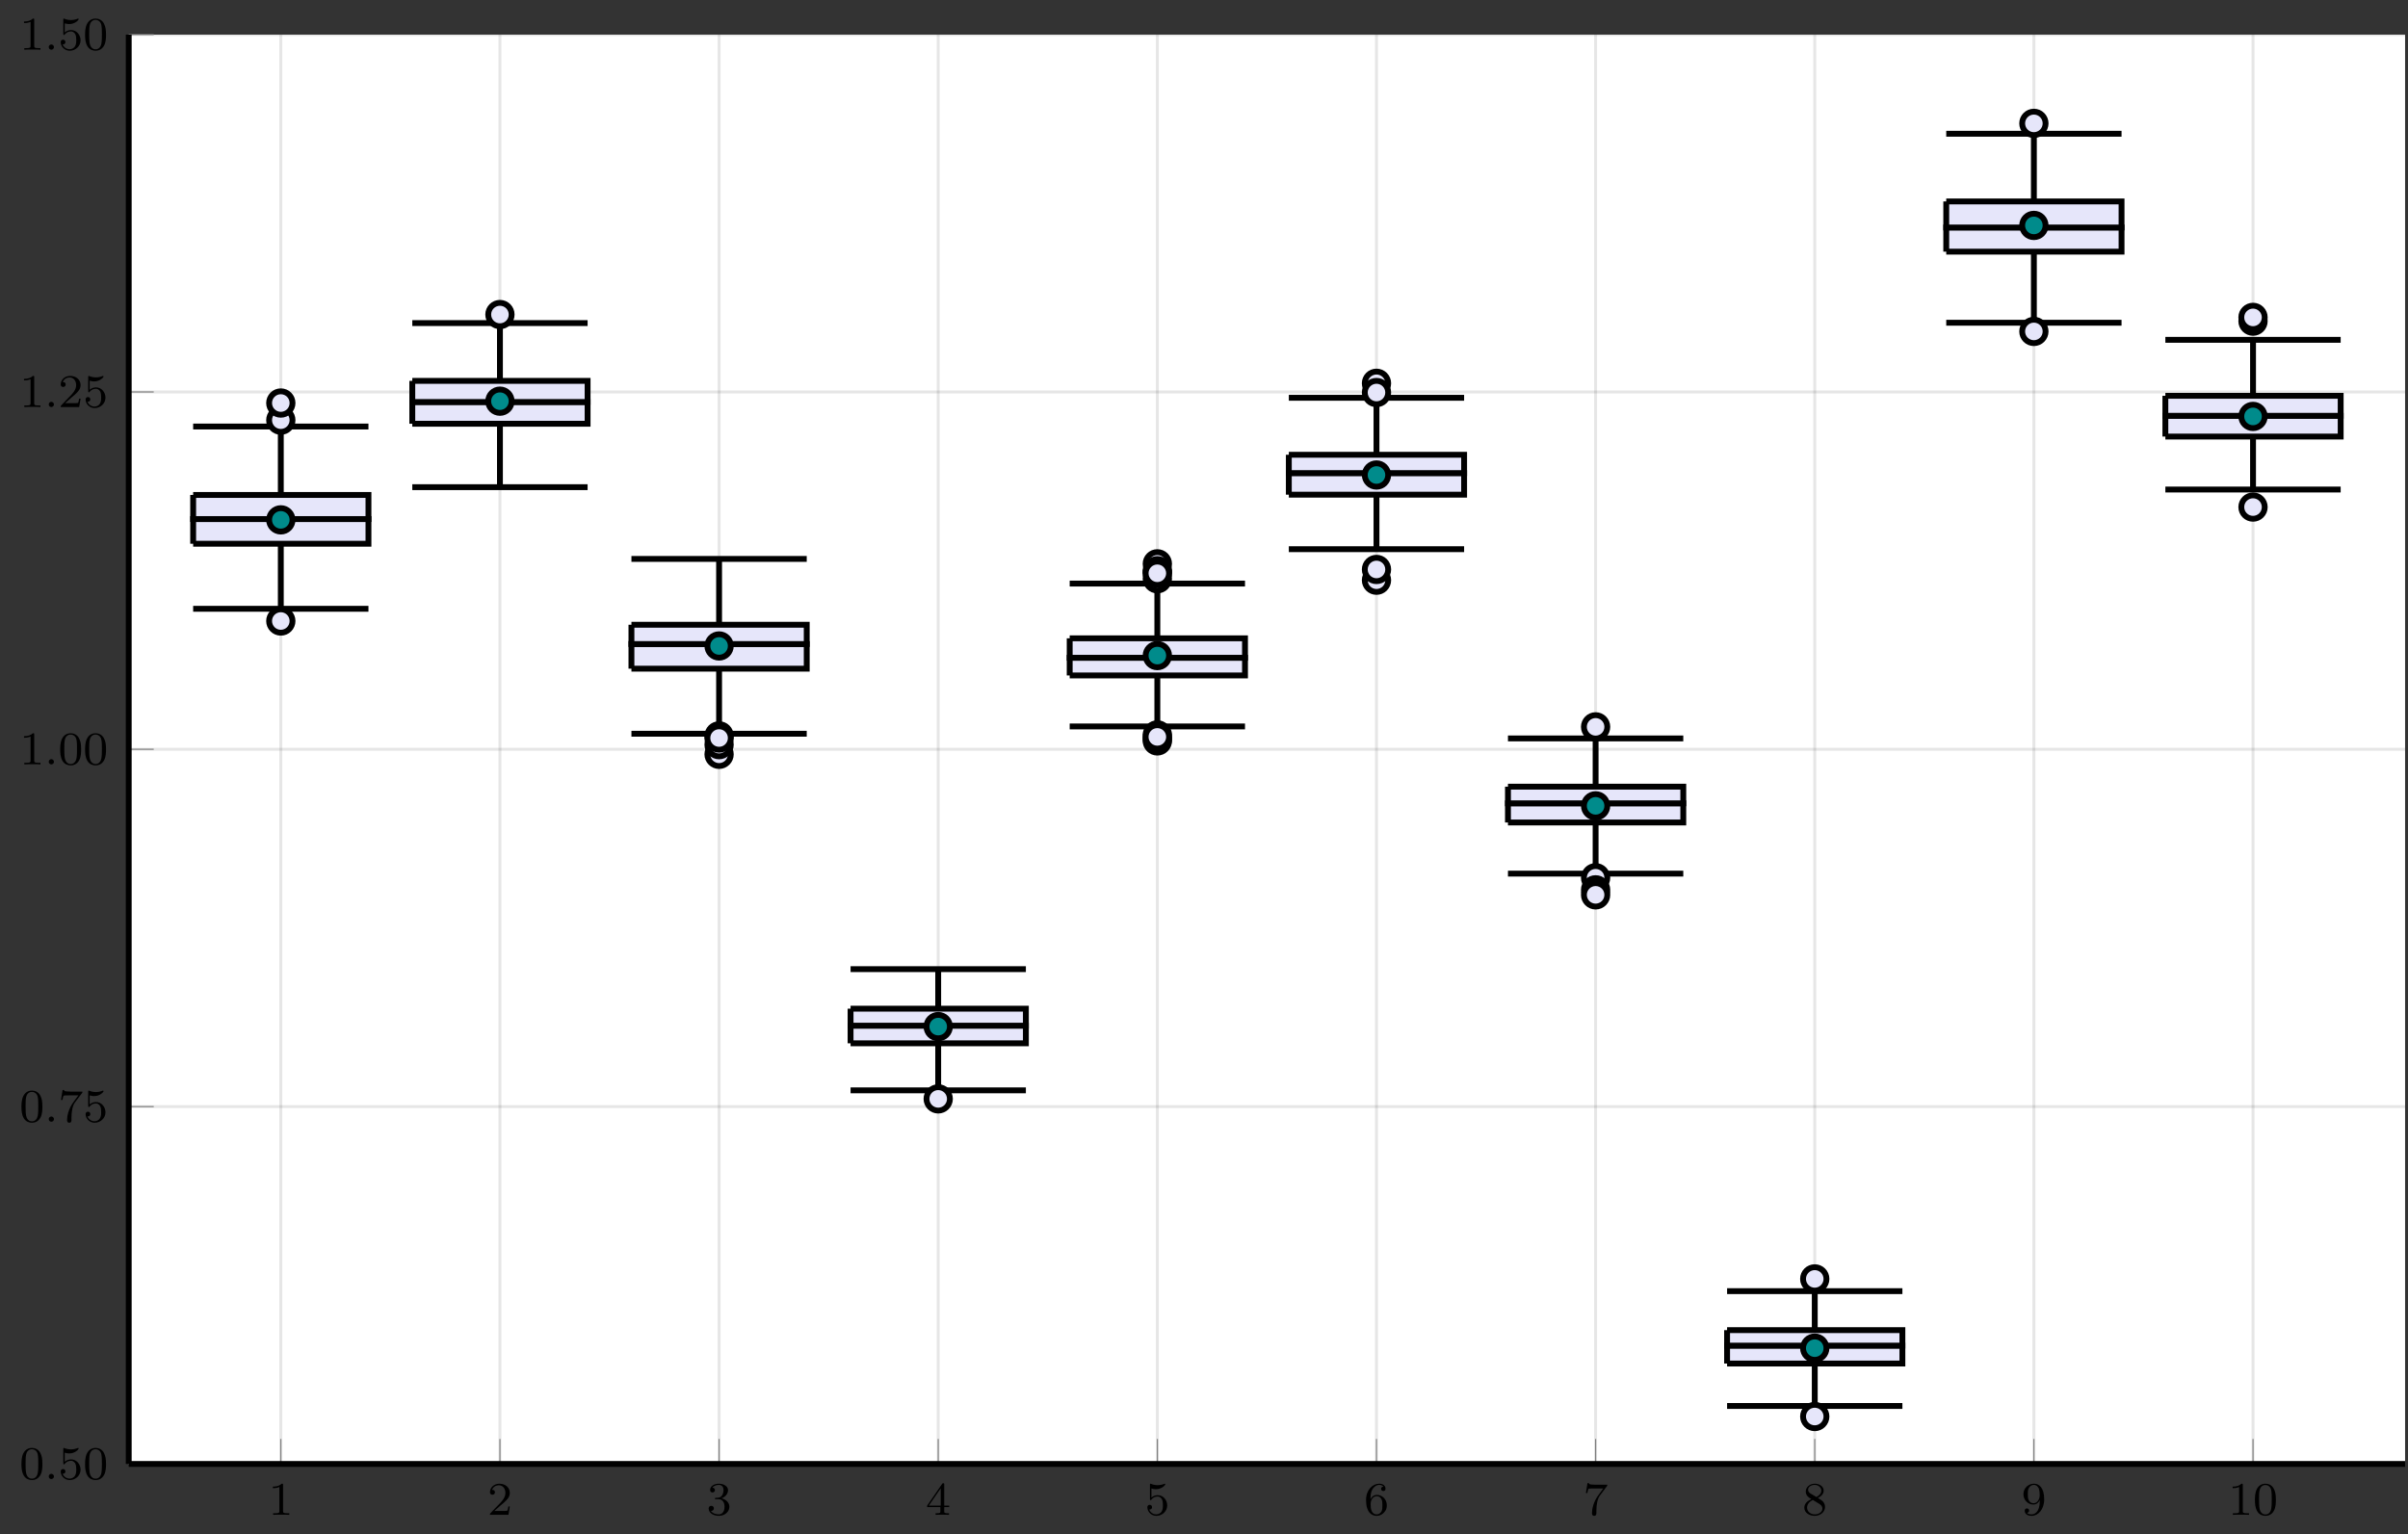 <?xml version="1.0" encoding="UTF-8"?>
<svg xmlns="http://www.w3.org/2000/svg" xmlns:xlink="http://www.w3.org/1999/xlink" width="409.561pt" height="261.033pt" viewBox="0 0 409.561 261.033" version="1.1">
<rect x="0" y="0" width="409.561" height="261.033" fill="#333333" stroke="none"/>
<defs>
<g>
<symbol overflow="visible" id="glyph0-0">
<path style="stroke:none;" d=""/>
</symbol>
<symbol overflow="visible" id="glyph0-1">
<path style="stroke:none;" d="M 2.5 -5.078 C 2.5 -5.297 2.484 -5.297 2.266 -5.297 C 1.938 -4.984 1.516 -4.797 0.766 -4.797 L 0.766 -4.531 C 0.984 -4.531 1.406 -4.531 1.875 -4.734 L 1.875 -0.656 C 1.875 -0.359 1.844 -0.266 1.094 -0.266 L 0.812 -0.266 L 0.812 0 C 1.141 -0.031 1.828 -0.031 2.188 -0.031 C 2.547 -0.031 3.234 -0.031 3.562 0 L 3.562 -0.266 L 3.281 -0.266 C 2.531 -0.266 2.5 -0.359 2.5 -0.656 Z M 2.5 -5.078 "/>
</symbol>
<symbol overflow="visible" id="glyph0-2">
<path style="stroke:none;" d="M 2.25 -1.625 C 2.375 -1.75 2.703 -2.016 2.844 -2.125 C 3.328 -2.578 3.797 -3.016 3.797 -3.734 C 3.797 -4.688 3 -5.297 2.016 -5.297 C 1.047 -5.297 0.422 -4.578 0.422 -3.859 C 0.422 -3.469 0.734 -3.422 0.844 -3.422 C 1.016 -3.422 1.266 -3.531 1.266 -3.844 C 1.266 -4.25 0.859 -4.25 0.766 -4.25 C 1 -4.844 1.531 -5.031 1.922 -5.031 C 2.656 -5.031 3.047 -4.406 3.047 -3.734 C 3.047 -2.906 2.469 -2.297 1.516 -1.344 L 0.516 -0.297 C 0.422 -0.219 0.422 -0.203 0.422 0 L 3.562 0 L 3.797 -1.422 L 3.547 -1.422 C 3.531 -1.266 3.469 -0.875 3.375 -0.719 C 3.328 -0.656 2.719 -0.656 2.594 -0.656 L 1.172 -0.656 Z M 2.25 -1.625 "/>
</symbol>
<symbol overflow="visible" id="glyph0-3">
<path style="stroke:none;" d="M 2.016 -2.656 C 2.641 -2.656 3.047 -2.203 3.047 -1.359 C 3.047 -0.359 2.484 -0.078 2.062 -0.078 C 1.625 -0.078 1.016 -0.234 0.734 -0.656 C 1.031 -0.656 1.234 -0.844 1.234 -1.094 C 1.234 -1.359 1.047 -1.531 0.781 -1.531 C 0.578 -1.531 0.344 -1.406 0.344 -1.078 C 0.344 -0.328 1.156 0.172 2.078 0.172 C 3.125 0.172 3.875 -0.562 3.875 -1.359 C 3.875 -2.031 3.344 -2.625 2.531 -2.812 C 3.156 -3.031 3.641 -3.562 3.641 -4.203 C 3.641 -4.844 2.922 -5.297 2.094 -5.297 C 1.234 -5.297 0.594 -4.844 0.594 -4.234 C 0.594 -3.938 0.781 -3.812 1 -3.812 C 1.25 -3.812 1.406 -3.984 1.406 -4.219 C 1.406 -4.516 1.141 -4.625 0.969 -4.625 C 1.312 -5.062 1.922 -5.094 2.062 -5.094 C 2.266 -5.094 2.875 -5.031 2.875 -4.203 C 2.875 -3.656 2.641 -3.312 2.531 -3.188 C 2.297 -2.938 2.109 -2.922 1.625 -2.891 C 1.469 -2.891 1.406 -2.875 1.406 -2.766 C 1.406 -2.656 1.484 -2.656 1.625 -2.656 Z M 2.016 -2.656 "/>
</symbol>
<symbol overflow="visible" id="glyph0-4">
<path style="stroke:none;" d="M 3.141 -5.156 C 3.141 -5.312 3.141 -5.375 2.969 -5.375 C 2.875 -5.375 2.859 -5.375 2.781 -5.266 L 0.234 -1.562 L 0.234 -1.312 L 2.484 -1.312 L 2.484 -0.641 C 2.484 -0.344 2.469 -0.266 1.844 -0.266 L 1.672 -0.266 L 1.672 0 C 2.344 -0.031 2.359 -0.031 2.812 -0.031 C 3.266 -0.031 3.281 -0.031 3.953 0 L 3.953 -0.266 L 3.781 -0.266 C 3.156 -0.266 3.141 -0.344 3.141 -0.641 L 3.141 -1.312 L 3.984 -1.312 L 3.984 -1.562 L 3.141 -1.562 Z M 2.547 -4.516 L 2.547 -1.562 L 0.516 -1.562 Z M 2.547 -4.516 "/>
</symbol>
<symbol overflow="visible" id="glyph0-5">
<path style="stroke:none;" d="M 1.109 -4.484 C 1.219 -4.453 1.531 -4.359 1.875 -4.359 C 2.875 -4.359 3.469 -5.062 3.469 -5.188 C 3.469 -5.281 3.422 -5.297 3.375 -5.297 C 3.359 -5.297 3.344 -5.297 3.281 -5.266 C 2.969 -5.141 2.594 -5.047 2.172 -5.047 C 1.703 -5.047 1.312 -5.156 1.062 -5.266 C 0.984 -5.297 0.969 -5.297 0.953 -5.297 C 0.859 -5.297 0.859 -5.219 0.859 -5.062 L 0.859 -2.734 C 0.859 -2.594 0.859 -2.5 0.984 -2.5 C 1.047 -2.5 1.062 -2.531 1.109 -2.594 C 1.203 -2.703 1.5 -3.109 2.188 -3.109 C 2.625 -3.109 2.844 -2.75 2.922 -2.594 C 3.047 -2.312 3.062 -1.938 3.062 -1.641 C 3.062 -1.344 3.062 -0.906 2.844 -0.562 C 2.688 -0.312 2.359 -0.078 1.938 -0.078 C 1.422 -0.078 0.922 -0.391 0.734 -0.922 C 0.75 -0.906 0.812 -0.906 0.812 -0.906 C 1.031 -0.906 1.219 -1.047 1.219 -1.297 C 1.219 -1.594 0.984 -1.703 0.828 -1.703 C 0.672 -1.703 0.422 -1.625 0.422 -1.281 C 0.422 -0.562 1.047 0.172 1.953 0.172 C 2.953 0.172 3.797 -0.609 3.797 -1.594 C 3.797 -2.516 3.125 -3.344 2.188 -3.344 C 1.797 -3.344 1.422 -3.219 1.109 -2.938 Z M 1.109 -4.484 "/>
</symbol>
<symbol overflow="visible" id="glyph0-6">
<path style="stroke:none;" d="M 1.094 -2.641 C 1.094 -3.297 1.156 -3.875 1.438 -4.359 C 1.688 -4.766 2.094 -5.094 2.594 -5.094 C 2.75 -5.094 3.109 -5.062 3.297 -4.797 C 2.938 -4.766 2.906 -4.5 2.906 -4.422 C 2.906 -4.172 3.094 -4.047 3.281 -4.047 C 3.422 -4.047 3.656 -4.125 3.656 -4.438 C 3.656 -4.906 3.297 -5.297 2.578 -5.297 C 1.469 -5.297 0.344 -4.25 0.344 -2.531 C 0.344 -0.359 1.359 0.172 2.125 0.172 C 2.516 0.172 2.922 0.062 3.281 -0.281 C 3.609 -0.594 3.875 -0.922 3.875 -1.625 C 3.875 -2.656 3.078 -3.391 2.203 -3.391 C 1.625 -3.391 1.281 -3.031 1.094 -2.641 Z M 2.125 -0.078 C 1.703 -0.078 1.438 -0.359 1.328 -0.594 C 1.141 -0.953 1.125 -1.484 1.125 -1.797 C 1.125 -2.578 1.547 -3.172 2.172 -3.172 C 2.562 -3.172 2.812 -2.969 2.953 -2.688 C 3.125 -2.391 3.125 -2.031 3.125 -1.625 C 3.125 -1.219 3.125 -0.875 2.969 -0.578 C 2.75 -0.219 2.484 -0.078 2.125 -0.078 Z M 2.125 -0.078 "/>
</symbol>
<symbol overflow="visible" id="glyph0-7">
<path style="stroke:none;" d="M 4.031 -4.859 C 4.109 -4.938 4.109 -4.953 4.109 -5.125 L 2.078 -5.125 C 1.875 -5.125 1.641 -5.141 1.438 -5.156 C 1.016 -5.188 1.016 -5.266 0.984 -5.391 L 0.734 -5.391 L 0.469 -3.703 L 0.719 -3.703 C 0.734 -3.828 0.828 -4.375 0.938 -4.438 C 1.016 -4.484 1.625 -4.484 1.734 -4.484 L 3.422 -4.484 L 2.609 -3.375 C 1.703 -2.172 1.5 -0.906 1.5 -0.281 C 1.5 -0.203 1.5 0.172 1.875 0.172 C 2.25 0.172 2.25 -0.188 2.25 -0.281 L 2.25 -0.672 C 2.25 -1.812 2.453 -2.75 2.844 -3.281 Z M 4.031 -4.859 "/>
</symbol>
<symbol overflow="visible" id="glyph0-8">
<path style="stroke:none;" d="M 2.641 -2.875 C 3.094 -3.094 3.641 -3.484 3.641 -4.109 C 3.641 -4.875 2.859 -5.297 2.125 -5.297 C 1.281 -5.297 0.594 -4.719 0.594 -3.969 C 0.594 -3.672 0.688 -3.406 0.891 -3.172 C 1.031 -3 1.062 -2.984 1.547 -2.672 C 0.562 -2.234 0.344 -1.656 0.344 -1.219 C 0.344 -0.328 1.234 0.172 2.109 0.172 C 3.078 0.172 3.875 -0.5 3.875 -1.344 C 3.875 -1.844 3.609 -2.172 3.469 -2.312 C 3.344 -2.438 3.328 -2.453 2.641 -2.875 Z M 1.406 -3.625 C 1.172 -3.766 0.984 -4 0.984 -4.266 C 0.984 -4.766 1.531 -5.094 2.109 -5.094 C 2.719 -5.094 3.234 -4.672 3.234 -4.109 C 3.234 -3.656 2.875 -3.266 2.406 -3.031 Z M 1.797 -2.531 C 1.828 -2.516 2.734 -1.953 2.875 -1.875 C 3 -1.797 3.422 -1.547 3.422 -1.062 C 3.422 -0.453 2.766 -0.078 2.125 -0.078 C 1.406 -0.078 0.812 -0.562 0.812 -1.219 C 0.812 -1.812 1.25 -2.281 1.797 -2.531 Z M 1.797 -2.531 "/>
</symbol>
<symbol overflow="visible" id="glyph0-9">
<path style="stroke:none;" d="M 3.125 -2.344 C 3.125 -0.406 2.203 -0.078 1.734 -0.078 C 1.562 -0.078 1.156 -0.094 0.938 -0.344 C 1.297 -0.375 1.312 -0.641 1.312 -0.719 C 1.312 -0.953 1.125 -1.094 0.938 -1.094 C 0.797 -1.094 0.562 -1 0.562 -0.703 C 0.562 -0.156 1.016 0.172 1.75 0.172 C 2.844 0.172 3.875 -0.922 3.875 -2.625 C 3.875 -4.688 2.953 -5.297 2.141 -5.297 C 1.188 -5.297 0.344 -4.562 0.344 -3.516 C 0.344 -2.5 1.125 -1.75 2.031 -1.75 C 2.594 -1.75 2.938 -2.109 3.125 -2.516 Z M 2.062 -1.969 C 1.688 -1.969 1.453 -2.141 1.281 -2.438 C 1.094 -2.719 1.094 -3.109 1.094 -3.516 C 1.094 -3.984 1.094 -4.312 1.312 -4.641 C 1.516 -4.938 1.766 -5.094 2.141 -5.094 C 2.672 -5.094 2.906 -4.562 2.938 -4.531 C 3.094 -4.141 3.109 -3.516 3.109 -3.359 C 3.109 -2.719 2.766 -1.969 2.062 -1.969 Z M 2.062 -1.969 "/>
</symbol>
<symbol overflow="visible" id="glyph0-10">
<path style="stroke:none;" d="M 3.891 -2.547 C 3.891 -3.391 3.812 -3.906 3.547 -4.422 C 3.203 -5.125 2.547 -5.297 2.109 -5.297 C 1.109 -5.297 0.734 -4.547 0.625 -4.328 C 0.344 -3.75 0.328 -2.953 0.328 -2.547 C 0.328 -2.016 0.344 -1.219 0.734 -0.578 C 1.094 0.016 1.688 0.172 2.109 0.172 C 2.5 0.172 3.172 0.047 3.578 -0.734 C 3.875 -1.312 3.891 -2.031 3.891 -2.547 Z M 2.109 -0.062 C 1.844 -0.062 1.297 -0.188 1.125 -1.016 C 1.031 -1.469 1.031 -2.219 1.031 -2.641 C 1.031 -3.188 1.031 -3.75 1.125 -4.188 C 1.297 -5 1.906 -5.078 2.109 -5.078 C 2.375 -5.078 2.938 -4.938 3.094 -4.219 C 3.188 -3.781 3.188 -3.172 3.188 -2.641 C 3.188 -2.172 3.188 -1.453 3.094 -1 C 2.922 -0.172 2.375 -0.062 2.109 -0.062 Z M 2.109 -0.062 "/>
</symbol>
<symbol overflow="visible" id="glyph1-0">
<path style="stroke:none;" d=""/>
</symbol>
<symbol overflow="visible" id="glyph1-1">
<path style="stroke:none;" d="M 1.625 -0.438 C 1.625 -0.703 1.391 -0.891 1.172 -0.891 C 0.922 -0.891 0.734 -0.672 0.734 -0.453 C 0.734 -0.172 0.953 0 1.172 0 C 1.422 0 1.625 -0.203 1.625 -0.438 Z M 1.625 -0.438 "/>
</symbol>
</g>
<clipPath id="clip1">
  <path d="M 21 5 L 409.562 5 L 409.562 250 L 21 250 Z M 21 5 "/>
</clipPath>
<clipPath id="clip2">
  <path d="M 21 5 L 409.562 5 L 409.562 250 L 21 250 Z M 21 5 "/>
</clipPath>
<clipPath id="clip3">
  <path d="M 21 248 L 409.562 248 L 409.562 250 L 21 250 Z M 21 248 "/>
</clipPath>
</defs>
<g id="surface1">
<g clip-path="url(#clip1)" clip-rule="nonzero">
<path style=" stroke:none;fill-rule:nonzero;fill:rgb(100%,100%,100%);fill-opacity:1;" d="M 21.895 249.055 L 409.066 249.055 L 409.066 5.887 L 21.895 5.887 Z M 21.895 249.055 "/>
</g>
<path style="fill:none;stroke-width:0.498;stroke-linecap:butt;stroke-linejoin:miter;stroke:rgb(0%,0%,0%);stroke-opacity:0.1;stroke-miterlimit:10;" d="M 25.867 0.001 L 25.867 243.169 M 63.136 0.001 L 63.136 243.169 M 100.41 0.001 L 100.41 243.169 M 137.679 0.001 L 137.679 243.169 M 174.953 0.001 L 174.953 243.169 M 212.222 0.001 L 212.222 243.169 M 249.492 0.001 L 249.492 243.169 M 286.765 0.001 L 286.765 243.169 M 324.035 0.001 L 324.035 243.169 M 361.308 0.001 L 361.308 243.169 " transform="matrix(1,0,0,-1,21.895,249.056)"/>
<g clip-path="url(#clip2)" clip-rule="nonzero">
<path style="fill:none;stroke-width:0.498;stroke-linecap:butt;stroke-linejoin:miter;stroke:rgb(0%,0%,0%);stroke-opacity:0.1;stroke-miterlimit:10;" d="M -0 0.001 L 387.171 0.001 M -0 60.794 L 387.171 60.794 M -0 121.587 L 387.171 121.587 M -0 182.376 L 387.171 182.376 M -0 243.169 L 387.171 243.169 " transform="matrix(1,0,0,-1,21.895,249.056)"/>
</g>
<path style="fill:none;stroke-width:0.199;stroke-linecap:butt;stroke-linejoin:miter;stroke:rgb(50%,50%,50%);stroke-opacity:1;stroke-miterlimit:10;" d="M 25.867 0.001 L 25.867 4.251 M 63.136 0.001 L 63.136 4.251 M 100.41 0.001 L 100.41 4.251 M 137.679 0.001 L 137.679 4.251 M 174.953 0.001 L 174.953 4.251 M 212.222 0.001 L 212.222 4.251 M 249.492 0.001 L 249.492 4.251 M 286.765 0.001 L 286.765 4.251 M 324.035 0.001 L 324.035 4.251 M 361.308 0.001 L 361.308 4.251 " transform="matrix(1,0,0,-1,21.895,249.056)"/>
<path style="fill:none;stroke-width:0.199;stroke-linecap:butt;stroke-linejoin:miter;stroke:rgb(50%,50%,50%);stroke-opacity:1;stroke-miterlimit:10;" d="M -0 0.001 L 4.253 0.001 M -0 60.794 L 4.253 60.794 M -0 121.587 L 4.253 121.587 M -0 182.376 L 4.253 182.376 M -0 243.169 L 4.253 243.169 " transform="matrix(1,0,0,-1,21.895,249.056)"/>
<g clip-path="url(#clip3)" clip-rule="nonzero">
<path style="fill:none;stroke-width:0.996;stroke-linecap:butt;stroke-linejoin:miter;stroke:rgb(0%,0%,0%);stroke-opacity:1;stroke-miterlimit:10;" d="M -0 0.001 L 387.171 0.001 " transform="matrix(1,0,0,-1,21.895,249.056)"/>
</g>
<path style="fill:none;stroke-width:0.996;stroke-linecap:butt;stroke-linejoin:miter;stroke:rgb(0%,0%,0%);stroke-opacity:1;stroke-miterlimit:10;" d="M -0 0.001 L -0 243.169 " transform="matrix(1,0,0,-1,21.895,249.056)"/>
<g style="fill:rgb(0%,0%,0%);fill-opacity:1;">
  <use xlink:href="#glyph0-1" x="45.644" y="257.712"/>
</g>
<g style="fill:rgb(0%,0%,0%);fill-opacity:1;">
  <use xlink:href="#glyph0-2" x="82.915" y="257.712"/>
</g>
<g style="fill:rgb(0%,0%,0%);fill-opacity:1;">
  <use xlink:href="#glyph0-3" x="120.185" y="257.712"/>
</g>
<g style="fill:rgb(0%,0%,0%);fill-opacity:1;">
  <use xlink:href="#glyph0-4" x="157.456" y="257.712"/>
</g>
<g style="fill:rgb(0%,0%,0%);fill-opacity:1;">
  <use xlink:href="#glyph0-5" x="194.727" y="257.712"/>
</g>
<g style="fill:rgb(0%,0%,0%);fill-opacity:1;">
  <use xlink:href="#glyph0-6" x="231.997" y="257.712"/>
</g>
<g style="fill:rgb(0%,0%,0%);fill-opacity:1;">
  <use xlink:href="#glyph0-7" x="269.268" y="257.712"/>
</g>
<g style="fill:rgb(0%,0%,0%);fill-opacity:1;">
  <use xlink:href="#glyph0-8" x="306.539" y="257.712"/>
</g>
<g style="fill:rgb(0%,0%,0%);fill-opacity:1;">
  <use xlink:href="#glyph0-9" x="343.809" y="257.712"/>
</g>
<g style="fill:rgb(0%,0%,0%);fill-opacity:1;">
  <use xlink:href="#glyph0-1" x="378.963" y="257.712"/>
  <use xlink:href="#glyph0-10" x="383.198" y="257.712"/>
</g>
<g style="fill:rgb(0%,0%,0%);fill-opacity:1;">
  <use xlink:href="#glyph0-10" x="3.321" y="251.625"/>
</g>
<g style="fill:rgb(0%,0%,0%);fill-opacity:1;">
  <use xlink:href="#glyph1-1" x="7.555" y="251.625"/>
</g>
<g style="fill:rgb(0%,0%,0%);fill-opacity:1;">
  <use xlink:href="#glyph0-5" x="9.907" y="251.625"/>
  <use xlink:href="#glyph0-10" x="14.142" y="251.625"/>
</g>
<g style="fill:rgb(0%,0%,0%);fill-opacity:1;">
  <use xlink:href="#glyph0-10" x="3.321" y="190.833"/>
</g>
<g style="fill:rgb(0%,0%,0%);fill-opacity:1;">
  <use xlink:href="#glyph1-1" x="7.555" y="190.833"/>
</g>
<g style="fill:rgb(0%,0%,0%);fill-opacity:1;">
  <use xlink:href="#glyph0-7" x="9.907" y="190.833"/>
  <use xlink:href="#glyph0-5" x="14.142" y="190.833"/>
</g>
<g style="fill:rgb(0%,0%,0%);fill-opacity:1;">
  <use xlink:href="#glyph0-1" x="3.321" y="130.041"/>
</g>
<g style="fill:rgb(0%,0%,0%);fill-opacity:1;">
  <use xlink:href="#glyph1-1" x="7.555" y="130.041"/>
</g>
<g style="fill:rgb(0%,0%,0%);fill-opacity:1;">
  <use xlink:href="#glyph0-10" x="9.907" y="130.041"/>
  <use xlink:href="#glyph0-10" x="14.142" y="130.041"/>
</g>
<g style="fill:rgb(0%,0%,0%);fill-opacity:1;">
  <use xlink:href="#glyph0-1" x="3.321" y="69.249"/>
</g>
<g style="fill:rgb(0%,0%,0%);fill-opacity:1;">
  <use xlink:href="#glyph1-1" x="7.555" y="69.249"/>
</g>
<g style="fill:rgb(0%,0%,0%);fill-opacity:1;">
  <use xlink:href="#glyph0-2" x="9.907" y="69.249"/>
  <use xlink:href="#glyph0-5" x="14.142" y="69.249"/>
</g>
<g style="fill:rgb(0%,0%,0%);fill-opacity:1;">
  <use xlink:href="#glyph0-1" x="3.321" y="8.457"/>
</g>
<g style="fill:rgb(0%,0%,0%);fill-opacity:1;">
  <use xlink:href="#glyph1-1" x="7.555" y="8.457"/>
</g>
<g style="fill:rgb(0%,0%,0%);fill-opacity:1;">
  <use xlink:href="#glyph0-5" x="9.907" y="8.457"/>
  <use xlink:href="#glyph0-10" x="14.142" y="8.457"/>
</g>
<path style="fill-rule:nonzero;fill:rgb(90.195%,90.195%,98.039%);fill-opacity:1;stroke-width:0.996;stroke-linecap:butt;stroke-linejoin:miter;stroke:rgb(0%,0%,0%);stroke-opacity:1;stroke-miterlimit:10;" d="M 25.867 145.486 L 10.957 145.486 L 40.773 145.486 L 25.867 145.486 L 25.867 156.552 " transform="matrix(1,0,0,-1,21.895,249.056)"/>
<path style="fill-rule:nonzero;fill:rgb(90.195%,90.195%,98.039%);fill-opacity:1;stroke-width:0.996;stroke-linecap:butt;stroke-linejoin:miter;stroke:rgb(0%,0%,0%);stroke-opacity:1;stroke-miterlimit:10;" d="M 10.957 156.552 L 10.957 160.751 L 40.773 160.751 L 40.773 156.552 L 10.957 156.552 " transform="matrix(1,0,0,-1,21.895,249.056)"/>
<path style="fill-rule:nonzero;fill:rgb(90.195%,90.195%,98.039%);fill-opacity:1;stroke-width:0.996;stroke-linecap:butt;stroke-linejoin:miter;stroke:rgb(0%,0%,0%);stroke-opacity:1;stroke-miterlimit:10;" d="M 10.957 164.853 L 10.957 160.751 L 40.773 160.751 L 40.773 164.853 L 10.957 164.853 " transform="matrix(1,0,0,-1,21.895,249.056)"/>
<path style="fill-rule:nonzero;fill:rgb(90.195%,90.195%,98.039%);fill-opacity:1;stroke-width:0.996;stroke-linecap:butt;stroke-linejoin:miter;stroke:rgb(0%,0%,0%);stroke-opacity:1;stroke-miterlimit:10;" d="M 25.867 176.494 L 10.957 176.494 L 40.773 176.494 L 25.867 176.494 L 25.867 164.853 " transform="matrix(1,0,0,-1,21.895,249.056)"/>
<path style="fill-rule:nonzero;fill:rgb(90.195%,90.195%,98.039%);fill-opacity:1;stroke-width:0.996;stroke-linecap:butt;stroke-linejoin:miter;stroke:rgb(0%,0%,0%);stroke-opacity:1;stroke-miterlimit:10;" d="M 63.136 166.177 L 48.23 166.177 L 78.046 166.177 L 63.136 166.177 L 63.136 176.966 " transform="matrix(1,0,0,-1,21.895,249.056)"/>
<path style="fill-rule:nonzero;fill:rgb(90.195%,90.195%,98.039%);fill-opacity:1;stroke-width:0.996;stroke-linecap:butt;stroke-linejoin:miter;stroke:rgb(0%,0%,0%);stroke-opacity:1;stroke-miterlimit:10;" d="M 48.23 176.966 L 48.23 180.665 L 78.046 180.665 L 78.046 176.966 L 48.23 176.966 " transform="matrix(1,0,0,-1,21.895,249.056)"/>
<path style="fill-rule:nonzero;fill:rgb(90.195%,90.195%,98.039%);fill-opacity:1;stroke-width:0.996;stroke-linecap:butt;stroke-linejoin:miter;stroke:rgb(0%,0%,0%);stroke-opacity:1;stroke-miterlimit:10;" d="M 48.23 184.259 L 48.23 180.665 L 78.046 180.665 L 78.046 184.259 L 48.23 184.259 " transform="matrix(1,0,0,-1,21.895,249.056)"/>
<path style="fill-rule:nonzero;fill:rgb(90.195%,90.195%,98.039%);fill-opacity:1;stroke-width:0.996;stroke-linecap:butt;stroke-linejoin:miter;stroke:rgb(0%,0%,0%);stroke-opacity:1;stroke-miterlimit:10;" d="M 63.136 194.091 L 48.23 194.091 L 78.046 194.091 L 63.136 194.091 L 63.136 184.259 " transform="matrix(1,0,0,-1,21.895,249.056)"/>
<path style="fill-rule:nonzero;fill:rgb(90.195%,90.195%,98.039%);fill-opacity:1;stroke-width:0.996;stroke-linecap:butt;stroke-linejoin:miter;stroke:rgb(0%,0%,0%);stroke-opacity:1;stroke-miterlimit:10;" d="M 100.41 124.228 L 85.5 124.228 L 115.316 124.228 L 100.41 124.228 L 100.41 135.298 " transform="matrix(1,0,0,-1,21.895,249.056)"/>
<path style="fill-rule:nonzero;fill:rgb(90.195%,90.195%,98.039%);fill-opacity:1;stroke-width:0.996;stroke-linecap:butt;stroke-linejoin:miter;stroke:rgb(0%,0%,0%);stroke-opacity:1;stroke-miterlimit:10;" d="M 85.5 135.298 L 85.5 139.486 L 115.316 139.486 L 115.316 135.298 L 85.5 135.298 " transform="matrix(1,0,0,-1,21.895,249.056)"/>
<path style="fill-rule:nonzero;fill:rgb(90.195%,90.195%,98.039%);fill-opacity:1;stroke-width:0.996;stroke-linecap:butt;stroke-linejoin:miter;stroke:rgb(0%,0%,0%);stroke-opacity:1;stroke-miterlimit:10;" d="M 85.5 142.771 L 85.5 139.486 L 115.316 139.486 L 115.316 142.771 L 85.5 142.771 " transform="matrix(1,0,0,-1,21.895,249.056)"/>
<path style="fill-rule:nonzero;fill:rgb(90.195%,90.195%,98.039%);fill-opacity:1;stroke-width:0.996;stroke-linecap:butt;stroke-linejoin:miter;stroke:rgb(0%,0%,0%);stroke-opacity:1;stroke-miterlimit:10;" d="M 100.41 153.97 L 85.5 153.97 L 115.316 153.97 L 100.41 153.97 L 100.41 142.771 " transform="matrix(1,0,0,-1,21.895,249.056)"/>
<path style="fill-rule:nonzero;fill:rgb(90.195%,90.195%,98.039%);fill-opacity:1;stroke-width:0.996;stroke-linecap:butt;stroke-linejoin:miter;stroke:rgb(0%,0%,0%);stroke-opacity:1;stroke-miterlimit:10;" d="M 137.679 63.56 L 122.773 63.56 L 152.589 63.56 L 137.679 63.56 L 137.679 71.564 " transform="matrix(1,0,0,-1,21.895,249.056)"/>
<path style="fill-rule:nonzero;fill:rgb(90.195%,90.195%,98.039%);fill-opacity:1;stroke-width:0.996;stroke-linecap:butt;stroke-linejoin:miter;stroke:rgb(0%,0%,0%);stroke-opacity:1;stroke-miterlimit:10;" d="M 122.773 71.564 L 122.773 74.564 L 152.589 74.564 L 152.589 71.564 L 122.773 71.564 " transform="matrix(1,0,0,-1,21.895,249.056)"/>
<path style="fill-rule:nonzero;fill:rgb(90.195%,90.195%,98.039%);fill-opacity:1;stroke-width:0.996;stroke-linecap:butt;stroke-linejoin:miter;stroke:rgb(0%,0%,0%);stroke-opacity:1;stroke-miterlimit:10;" d="M 122.773 77.454 L 122.773 74.564 L 152.589 74.564 L 152.589 77.454 L 122.773 77.454 " transform="matrix(1,0,0,-1,21.895,249.056)"/>
<path style="fill-rule:nonzero;fill:rgb(90.195%,90.195%,98.039%);fill-opacity:1;stroke-width:0.996;stroke-linecap:butt;stroke-linejoin:miter;stroke:rgb(0%,0%,0%);stroke-opacity:1;stroke-miterlimit:10;" d="M 137.679 84.181 L 122.773 84.181 L 152.589 84.181 L 137.679 84.181 L 137.679 77.454 " transform="matrix(1,0,0,-1,21.895,249.056)"/>
<path style="fill-rule:nonzero;fill:rgb(90.195%,90.195%,98.039%);fill-opacity:1;stroke-width:0.996;stroke-linecap:butt;stroke-linejoin:miter;stroke:rgb(0%,0%,0%);stroke-opacity:1;stroke-miterlimit:10;" d="M 174.949 125.47 L 160.042 125.47 L 189.859 125.47 L 174.949 125.47 L 174.949 134.146 " transform="matrix(1,0,0,-1,21.895,249.056)"/>
<path style="fill-rule:nonzero;fill:rgb(90.195%,90.195%,98.039%);fill-opacity:1;stroke-width:0.996;stroke-linecap:butt;stroke-linejoin:miter;stroke:rgb(0%,0%,0%);stroke-opacity:1;stroke-miterlimit:10;" d="M 160.042 134.146 L 160.042 137.154 L 189.859 137.154 L 189.859 134.146 L 160.042 134.146 " transform="matrix(1,0,0,-1,21.895,249.056)"/>
<path style="fill-rule:nonzero;fill:rgb(90.195%,90.195%,98.039%);fill-opacity:1;stroke-width:0.996;stroke-linecap:butt;stroke-linejoin:miter;stroke:rgb(0%,0%,0%);stroke-opacity:1;stroke-miterlimit:10;" d="M 160.042 140.462 L 160.042 137.154 L 189.859 137.154 L 189.859 140.462 L 160.042 140.462 " transform="matrix(1,0,0,-1,21.895,249.056)"/>
<path style="fill-rule:nonzero;fill:rgb(90.195%,90.195%,98.039%);fill-opacity:1;stroke-width:0.996;stroke-linecap:butt;stroke-linejoin:miter;stroke:rgb(0%,0%,0%);stroke-opacity:1;stroke-miterlimit:10;" d="M 174.949 149.775 L 160.042 149.775 L 189.859 149.775 L 174.949 149.775 L 174.949 140.462 " transform="matrix(1,0,0,-1,21.895,249.056)"/>
<path style="fill-rule:nonzero;fill:rgb(90.195%,90.195%,98.039%);fill-opacity:1;stroke-width:0.996;stroke-linecap:butt;stroke-linejoin:miter;stroke:rgb(0%,0%,0%);stroke-opacity:1;stroke-miterlimit:10;" d="M 212.222 155.626 L 197.312 155.626 L 227.128 155.626 L 212.222 155.626 L 212.222 164.9 " transform="matrix(1,0,0,-1,21.895,249.056)"/>
<path style="fill-rule:nonzero;fill:rgb(90.195%,90.195%,98.039%);fill-opacity:1;stroke-width:0.996;stroke-linecap:butt;stroke-linejoin:miter;stroke:rgb(0%,0%,0%);stroke-opacity:1;stroke-miterlimit:10;" d="M 197.312 164.9 L 197.312 168.572 L 227.128 168.572 L 227.128 164.9 L 197.312 164.9 " transform="matrix(1,0,0,-1,21.895,249.056)"/>
<path style="fill-rule:nonzero;fill:rgb(90.195%,90.195%,98.039%);fill-opacity:1;stroke-width:0.996;stroke-linecap:butt;stroke-linejoin:miter;stroke:rgb(0%,0%,0%);stroke-opacity:1;stroke-miterlimit:10;" d="M 197.312 171.689 L 197.312 168.572 L 227.128 168.572 L 227.128 171.689 L 197.312 171.689 " transform="matrix(1,0,0,-1,21.895,249.056)"/>
<path style="fill-rule:nonzero;fill:rgb(90.195%,90.195%,98.039%);fill-opacity:1;stroke-width:0.996;stroke-linecap:butt;stroke-linejoin:miter;stroke:rgb(0%,0%,0%);stroke-opacity:1;stroke-miterlimit:10;" d="M 212.222 181.384 L 197.312 181.384 L 227.128 181.384 L 212.222 181.384 L 212.222 171.689 " transform="matrix(1,0,0,-1,21.895,249.056)"/>
<path style="fill-rule:nonzero;fill:rgb(90.195%,90.195%,98.039%);fill-opacity:1;stroke-width:0.996;stroke-linecap:butt;stroke-linejoin:miter;stroke:rgb(0%,0%,0%);stroke-opacity:1;stroke-miterlimit:10;" d="M 249.492 100.431 L 234.585 100.431 L 264.402 100.431 L 249.492 100.431 L 249.492 109.13 " transform="matrix(1,0,0,-1,21.895,249.056)"/>
<path style="fill-rule:nonzero;fill:rgb(90.195%,90.195%,98.039%);fill-opacity:1;stroke-width:0.996;stroke-linecap:butt;stroke-linejoin:miter;stroke:rgb(0%,0%,0%);stroke-opacity:1;stroke-miterlimit:10;" d="M 234.585 109.13 L 234.585 112.392 L 264.402 112.392 L 264.402 109.13 L 234.585 109.13 " transform="matrix(1,0,0,-1,21.895,249.056)"/>
<path style="fill-rule:nonzero;fill:rgb(90.195%,90.195%,98.039%);fill-opacity:1;stroke-width:0.996;stroke-linecap:butt;stroke-linejoin:miter;stroke:rgb(0%,0%,0%);stroke-opacity:1;stroke-miterlimit:10;" d="M 234.585 115.224 L 234.585 112.392 L 264.402 112.392 L 264.402 115.224 L 234.585 115.224 " transform="matrix(1,0,0,-1,21.895,249.056)"/>
<path style="fill-rule:nonzero;fill:rgb(90.195%,90.195%,98.039%);fill-opacity:1;stroke-width:0.996;stroke-linecap:butt;stroke-linejoin:miter;stroke:rgb(0%,0%,0%);stroke-opacity:1;stroke-miterlimit:10;" d="M 249.492 123.431 L 234.585 123.431 L 264.402 123.431 L 249.492 123.431 L 249.492 115.224 " transform="matrix(1,0,0,-1,21.895,249.056)"/>
<path style="fill-rule:nonzero;fill:rgb(90.195%,90.195%,98.039%);fill-opacity:1;stroke-width:0.996;stroke-linecap:butt;stroke-linejoin:miter;stroke:rgb(0%,0%,0%);stroke-opacity:1;stroke-miterlimit:10;" d="M 286.765 9.865 L 271.855 9.865 L 301.671 9.865 L 286.765 9.865 L 286.765 17.083 " transform="matrix(1,0,0,-1,21.895,249.056)"/>
<path style="fill-rule:nonzero;fill:rgb(90.195%,90.195%,98.039%);fill-opacity:1;stroke-width:0.996;stroke-linecap:butt;stroke-linejoin:miter;stroke:rgb(0%,0%,0%);stroke-opacity:1;stroke-miterlimit:10;" d="M 271.855 17.083 L 271.855 20.13 L 301.671 20.13 L 301.671 17.083 L 271.855 17.083 " transform="matrix(1,0,0,-1,21.895,249.056)"/>
<path style="fill-rule:nonzero;fill:rgb(90.195%,90.195%,98.039%);fill-opacity:1;stroke-width:0.996;stroke-linecap:butt;stroke-linejoin:miter;stroke:rgb(0%,0%,0%);stroke-opacity:1;stroke-miterlimit:10;" d="M 271.855 22.767 L 271.855 20.13 L 301.671 20.13 L 301.671 22.767 L 271.855 22.767 " transform="matrix(1,0,0,-1,21.895,249.056)"/>
<path style="fill-rule:nonzero;fill:rgb(90.195%,90.195%,98.039%);fill-opacity:1;stroke-width:0.996;stroke-linecap:butt;stroke-linejoin:miter;stroke:rgb(0%,0%,0%);stroke-opacity:1;stroke-miterlimit:10;" d="M 286.765 29.4 L 271.855 29.4 L 301.671 29.4 L 286.765 29.4 L 286.765 22.767 " transform="matrix(1,0,0,-1,21.895,249.056)"/>
<path style="fill-rule:nonzero;fill:rgb(90.195%,90.195%,98.039%);fill-opacity:1;stroke-width:0.996;stroke-linecap:butt;stroke-linejoin:miter;stroke:rgb(0%,0%,0%);stroke-opacity:1;stroke-miterlimit:10;" d="M 324.035 194.15 L 309.128 194.15 L 338.945 194.15 L 324.035 194.15 L 324.035 206.244 " transform="matrix(1,0,0,-1,21.895,249.056)"/>
<path style="fill-rule:nonzero;fill:rgb(90.195%,90.195%,98.039%);fill-opacity:1;stroke-width:0.996;stroke-linecap:butt;stroke-linejoin:miter;stroke:rgb(0%,0%,0%);stroke-opacity:1;stroke-miterlimit:10;" d="M 309.128 206.244 L 309.128 210.353 L 338.945 210.353 L 338.945 206.244 L 309.128 206.244 " transform="matrix(1,0,0,-1,21.895,249.056)"/>
<path style="fill-rule:nonzero;fill:rgb(90.195%,90.195%,98.039%);fill-opacity:1;stroke-width:0.996;stroke-linecap:butt;stroke-linejoin:miter;stroke:rgb(0%,0%,0%);stroke-opacity:1;stroke-miterlimit:10;" d="M 309.128 214.786 L 309.128 210.353 L 338.945 210.353 L 338.945 214.786 L 309.128 214.786 " transform="matrix(1,0,0,-1,21.895,249.056)"/>
<path style="fill-rule:nonzero;fill:rgb(90.195%,90.195%,98.039%);fill-opacity:1;stroke-width:0.996;stroke-linecap:butt;stroke-linejoin:miter;stroke:rgb(0%,0%,0%);stroke-opacity:1;stroke-miterlimit:10;" d="M 324.035 226.302 L 309.128 226.302 L 338.945 226.302 L 324.035 226.302 L 324.035 214.786 " transform="matrix(1,0,0,-1,21.895,249.056)"/>
<path style="fill-rule:nonzero;fill:rgb(90.195%,90.195%,98.039%);fill-opacity:1;stroke-width:0.996;stroke-linecap:butt;stroke-linejoin:miter;stroke:rgb(0%,0%,0%);stroke-opacity:1;stroke-miterlimit:10;" d="M 361.308 165.775 L 346.398 165.775 L 376.214 165.775 L 361.308 165.775 L 361.308 174.786 " transform="matrix(1,0,0,-1,21.895,249.056)"/>
<path style="fill-rule:nonzero;fill:rgb(90.195%,90.195%,98.039%);fill-opacity:1;stroke-width:0.996;stroke-linecap:butt;stroke-linejoin:miter;stroke:rgb(0%,0%,0%);stroke-opacity:1;stroke-miterlimit:10;" d="M 346.398 174.786 L 346.398 178.318 L 376.214 178.318 L 376.214 174.786 L 346.398 174.786 " transform="matrix(1,0,0,-1,21.895,249.056)"/>
<path style="fill-rule:nonzero;fill:rgb(90.195%,90.195%,98.039%);fill-opacity:1;stroke-width:0.996;stroke-linecap:butt;stroke-linejoin:miter;stroke:rgb(0%,0%,0%);stroke-opacity:1;stroke-miterlimit:10;" d="M 346.398 181.72 L 346.398 178.318 L 376.214 178.318 L 376.214 181.72 L 346.398 181.72 " transform="matrix(1,0,0,-1,21.895,249.056)"/>
<path style="fill-rule:nonzero;fill:rgb(90.195%,90.195%,98.039%);fill-opacity:1;stroke-width:0.996;stroke-linecap:butt;stroke-linejoin:miter;stroke:rgb(0%,0%,0%);stroke-opacity:1;stroke-miterlimit:10;" d="M 361.308 191.244 L 346.398 191.244 L 376.214 191.244 L 361.308 191.244 L 361.308 181.72 " transform="matrix(1,0,0,-1,21.895,249.056)"/>
<path style="fill-rule:nonzero;fill:rgb(90.195%,90.195%,98.039%);fill-opacity:1;stroke-width:0.996;stroke-linecap:butt;stroke-linejoin:miter;stroke:rgb(0%,0%,0%);stroke-opacity:1;stroke-miterlimit:10;" d="M 27.859 143.408 C 27.859 144.509 26.968 145.4 25.867 145.4 C 24.765 145.4 23.875 144.509 23.875 143.408 C 23.875 142.306 24.765 141.415 25.867 141.415 C 26.968 141.415 27.859 142.306 27.859 143.408 Z M 27.859 143.408 " transform="matrix(1,0,0,-1,21.895,249.056)"/>
<path style="fill-rule:nonzero;fill:rgb(90.195%,90.195%,98.039%);fill-opacity:1;stroke-width:0.996;stroke-linecap:butt;stroke-linejoin:miter;stroke:rgb(0%,0%,0%);stroke-opacity:1;stroke-miterlimit:10;" d="M 27.859 177.576 C 27.859 178.677 26.968 179.568 25.867 179.568 C 24.765 179.568 23.875 178.677 23.875 177.576 C 23.875 176.474 24.765 175.583 25.867 175.583 C 26.968 175.583 27.859 176.474 27.859 177.576 Z M 27.859 177.576 " transform="matrix(1,0,0,-1,21.895,249.056)"/>
<path style="fill-rule:nonzero;fill:rgb(90.195%,90.195%,98.039%);fill-opacity:1;stroke-width:0.996;stroke-linecap:butt;stroke-linejoin:miter;stroke:rgb(0%,0%,0%);stroke-opacity:1;stroke-miterlimit:10;" d="M 27.859 180.49 C 27.859 181.591 26.968 182.486 25.867 182.486 C 24.765 182.486 23.875 181.591 23.875 180.49 C 23.875 179.392 24.765 178.497 25.867 178.497 C 26.968 178.497 27.859 179.392 27.859 180.49 Z M 27.859 180.49 " transform="matrix(1,0,0,-1,21.895,249.056)"/>
<path style="fill-rule:nonzero;fill:rgb(90.195%,90.195%,98.039%);fill-opacity:1;stroke-width:0.996;stroke-linecap:butt;stroke-linejoin:miter;stroke:rgb(0%,0%,0%);stroke-opacity:1;stroke-miterlimit:10;" d="M 65.128 195.544 C 65.128 196.646 64.238 197.536 63.136 197.536 C 62.039 197.536 61.144 196.646 61.144 195.544 C 61.144 194.447 62.039 193.552 63.136 193.552 C 64.238 193.552 65.128 194.447 65.128 195.544 Z M 65.128 195.544 " transform="matrix(1,0,0,-1,21.895,249.056)"/>
<path style="fill-rule:nonzero;fill:rgb(90.195%,90.195%,98.039%);fill-opacity:1;stroke-width:0.996;stroke-linecap:butt;stroke-linejoin:miter;stroke:rgb(0%,0%,0%);stroke-opacity:1;stroke-miterlimit:10;" d="M 102.402 120.728 C 102.402 121.829 101.507 122.724 100.41 122.724 C 99.308 122.724 98.418 121.829 98.418 120.728 C 98.418 119.63 99.308 118.736 100.41 118.736 C 101.507 118.736 102.402 119.63 102.402 120.728 Z M 102.402 120.728 " transform="matrix(1,0,0,-1,21.895,249.056)"/>
<path style="fill-rule:nonzero;fill:rgb(90.195%,90.195%,98.039%);fill-opacity:1;stroke-width:0.996;stroke-linecap:butt;stroke-linejoin:miter;stroke:rgb(0%,0%,0%);stroke-opacity:1;stroke-miterlimit:10;" d="M 102.402 122.372 C 102.402 123.474 101.507 124.368 100.41 124.368 C 99.308 124.368 98.418 123.474 98.418 122.372 C 98.418 121.275 99.308 120.38 100.41 120.38 C 101.507 120.38 102.402 121.275 102.402 122.372 Z M 102.402 122.372 " transform="matrix(1,0,0,-1,21.895,249.056)"/>
<path style="fill-rule:nonzero;fill:rgb(90.195%,90.195%,98.039%);fill-opacity:1;stroke-width:0.996;stroke-linecap:butt;stroke-linejoin:miter;stroke:rgb(0%,0%,0%);stroke-opacity:1;stroke-miterlimit:10;" d="M 102.402 123.865 C 102.402 124.966 101.507 125.857 100.41 125.857 C 99.308 125.857 98.418 124.966 98.418 123.865 C 98.418 122.763 99.308 121.872 100.41 121.872 C 101.507 121.872 102.402 122.763 102.402 123.865 Z M 102.402 123.865 " transform="matrix(1,0,0,-1,21.895,249.056)"/>
<path style="fill-rule:nonzero;fill:rgb(90.195%,90.195%,98.039%);fill-opacity:1;stroke-width:0.996;stroke-linecap:butt;stroke-linejoin:miter;stroke:rgb(0%,0%,0%);stroke-opacity:1;stroke-miterlimit:10;" d="M 102.402 123.501 C 102.402 124.603 101.507 125.493 100.41 125.493 C 99.308 125.493 98.418 124.603 98.418 123.501 C 98.418 122.4 99.308 121.509 100.41 121.509 C 101.507 121.509 102.402 122.4 102.402 123.501 Z M 102.402 123.501 " transform="matrix(1,0,0,-1,21.895,249.056)"/>
<path style="fill-rule:nonzero;fill:rgb(90.195%,90.195%,98.039%);fill-opacity:1;stroke-width:0.996;stroke-linecap:butt;stroke-linejoin:miter;stroke:rgb(0%,0%,0%);stroke-opacity:1;stroke-miterlimit:10;" d="M 139.671 62.111 C 139.671 63.212 138.781 64.103 137.679 64.103 C 136.578 64.103 135.687 63.212 135.687 62.111 C 135.687 61.009 136.578 60.118 137.679 60.118 C 138.781 60.118 139.671 61.009 139.671 62.111 Z M 139.671 62.111 " transform="matrix(1,0,0,-1,21.895,249.056)"/>
<path style="fill-rule:nonzero;fill:rgb(90.195%,90.195%,98.039%);fill-opacity:1;stroke-width:0.996;stroke-linecap:butt;stroke-linejoin:miter;stroke:rgb(0%,0%,0%);stroke-opacity:1;stroke-miterlimit:10;" d="M 176.945 153.134 C 176.945 154.236 176.05 155.126 174.949 155.126 C 173.851 155.126 172.957 154.236 172.957 153.134 C 172.957 152.036 173.851 151.142 174.949 151.142 C 176.05 151.142 176.945 152.036 176.945 153.134 Z M 176.945 153.134 " transform="matrix(1,0,0,-1,21.895,249.056)"/>
<path style="fill-rule:nonzero;fill:rgb(90.195%,90.195%,98.039%);fill-opacity:1;stroke-width:0.996;stroke-linecap:butt;stroke-linejoin:miter;stroke:rgb(0%,0%,0%);stroke-opacity:1;stroke-miterlimit:10;" d="M 176.945 124.029 C 176.945 125.13 176.05 126.025 174.949 126.025 C 173.851 126.025 172.957 125.13 172.957 124.029 C 172.957 122.931 173.851 122.036 174.949 122.036 C 176.05 122.036 176.945 122.931 176.945 124.029 Z M 176.945 124.029 " transform="matrix(1,0,0,-1,21.895,249.056)"/>
<path style="fill-rule:nonzero;fill:rgb(90.195%,90.195%,98.039%);fill-opacity:1;stroke-width:0.996;stroke-linecap:butt;stroke-linejoin:miter;stroke:rgb(0%,0%,0%);stroke-opacity:1;stroke-miterlimit:10;" d="M 176.945 151.954 C 176.945 153.056 176.05 153.947 174.949 153.947 C 173.851 153.947 172.957 153.056 172.957 151.954 C 172.957 150.853 173.851 149.962 174.949 149.962 C 176.05 149.962 176.945 150.853 176.945 151.954 Z M 176.945 151.954 " transform="matrix(1,0,0,-1,21.895,249.056)"/>
<path style="fill-rule:nonzero;fill:rgb(90.195%,90.195%,98.039%);fill-opacity:1;stroke-width:0.996;stroke-linecap:butt;stroke-linejoin:miter;stroke:rgb(0%,0%,0%);stroke-opacity:1;stroke-miterlimit:10;" d="M 176.945 150.595 C 176.945 151.697 176.05 152.587 174.949 152.587 C 173.851 152.587 172.957 151.697 172.957 150.595 C 172.957 149.494 173.851 148.603 174.949 148.603 C 176.05 148.603 176.945 149.494 176.945 150.595 Z M 176.945 150.595 " transform="matrix(1,0,0,-1,21.895,249.056)"/>
<path style="fill-rule:nonzero;fill:rgb(90.195%,90.195%,98.039%);fill-opacity:1;stroke-width:0.996;stroke-linecap:butt;stroke-linejoin:miter;stroke:rgb(0%,0%,0%);stroke-opacity:1;stroke-miterlimit:10;" d="M 176.945 123.259 C 176.945 124.357 176.05 125.251 174.949 125.251 C 173.851 125.251 172.957 124.357 172.957 123.259 C 172.957 122.158 173.851 121.267 174.949 121.267 C 176.05 121.267 176.945 122.158 176.945 123.259 Z M 176.945 123.259 " transform="matrix(1,0,0,-1,21.895,249.056)"/>
<path style="fill-rule:nonzero;fill:rgb(90.195%,90.195%,98.039%);fill-opacity:1;stroke-width:0.996;stroke-linecap:butt;stroke-linejoin:miter;stroke:rgb(0%,0%,0%);stroke-opacity:1;stroke-miterlimit:10;" d="M 176.945 123.009 C 176.945 124.111 176.05 125.001 174.949 125.001 C 173.851 125.001 172.957 124.111 172.957 123.009 C 172.957 121.908 173.851 121.017 174.949 121.017 C 176.05 121.017 176.945 121.908 176.945 123.009 Z M 176.945 123.009 " transform="matrix(1,0,0,-1,21.895,249.056)"/>
<path style="fill-rule:nonzero;fill:rgb(90.195%,90.195%,98.039%);fill-opacity:1;stroke-width:0.996;stroke-linecap:butt;stroke-linejoin:miter;stroke:rgb(0%,0%,0%);stroke-opacity:1;stroke-miterlimit:10;" d="M 176.945 151.661 C 176.945 152.763 176.05 153.654 174.949 153.654 C 173.851 153.654 172.957 152.763 172.957 151.661 C 172.957 150.56 173.851 149.669 174.949 149.669 C 176.05 149.669 176.945 150.56 176.945 151.661 Z M 176.945 151.661 " transform="matrix(1,0,0,-1,21.895,249.056)"/>
<path style="fill-rule:nonzero;fill:rgb(90.195%,90.195%,98.039%);fill-opacity:1;stroke-width:0.996;stroke-linecap:butt;stroke-linejoin:miter;stroke:rgb(0%,0%,0%);stroke-opacity:1;stroke-miterlimit:10;" d="M 176.945 123.693 C 176.945 124.794 176.05 125.685 174.949 125.685 C 173.851 125.685 172.957 124.794 172.957 123.693 C 172.957 122.591 173.851 121.701 174.949 121.701 C 176.05 121.701 176.945 122.591 176.945 123.693 Z M 176.945 123.693 " transform="matrix(1,0,0,-1,21.895,249.056)"/>
<path style="fill-rule:nonzero;fill:rgb(90.195%,90.195%,98.039%);fill-opacity:1;stroke-width:0.996;stroke-linecap:butt;stroke-linejoin:miter;stroke:rgb(0%,0%,0%);stroke-opacity:1;stroke-miterlimit:10;" d="M 176.945 151.529 C 176.945 152.63 176.05 153.521 174.949 153.521 C 173.851 153.521 172.957 152.63 172.957 151.529 C 172.957 150.427 173.851 149.536 174.949 149.536 C 176.05 149.536 176.945 150.427 176.945 151.529 Z M 176.945 151.529 " transform="matrix(1,0,0,-1,21.895,249.056)"/>
<path style="fill-rule:nonzero;fill:rgb(90.195%,90.195%,98.039%);fill-opacity:1;stroke-width:0.996;stroke-linecap:butt;stroke-linejoin:miter;stroke:rgb(0%,0%,0%);stroke-opacity:1;stroke-miterlimit:10;" d="M 214.214 183.849 C 214.214 184.951 213.324 185.841 212.222 185.841 C 211.121 185.841 210.23 184.951 210.23 183.849 C 210.23 182.751 211.121 181.857 212.222 181.857 C 213.324 181.857 214.214 182.751 214.214 183.849 Z M 214.214 183.849 " transform="matrix(1,0,0,-1,21.895,249.056)"/>
<path style="fill-rule:nonzero;fill:rgb(90.195%,90.195%,98.039%);fill-opacity:1;stroke-width:0.996;stroke-linecap:butt;stroke-linejoin:miter;stroke:rgb(0%,0%,0%);stroke-opacity:1;stroke-miterlimit:10;" d="M 214.214 150.349 C 214.214 151.447 213.324 152.341 212.222 152.341 C 211.121 152.341 210.23 151.447 210.23 150.349 C 210.23 149.247 211.121 148.357 212.222 148.357 C 213.324 148.357 214.214 149.247 214.214 150.349 Z M 214.214 150.349 " transform="matrix(1,0,0,-1,21.895,249.056)"/>
<path style="fill-rule:nonzero;fill:rgb(90.195%,90.195%,98.039%);fill-opacity:1;stroke-width:0.996;stroke-linecap:butt;stroke-linejoin:miter;stroke:rgb(0%,0%,0%);stroke-opacity:1;stroke-miterlimit:10;" d="M 214.214 182.275 C 214.214 183.376 213.324 184.267 212.222 184.267 C 211.121 184.267 210.23 183.376 210.23 182.275 C 210.23 181.173 211.121 180.283 212.222 180.283 C 213.324 180.283 214.214 181.173 214.214 182.275 Z M 214.214 182.275 " transform="matrix(1,0,0,-1,21.895,249.056)"/>
<path style="fill-rule:nonzero;fill:rgb(90.195%,90.195%,98.039%);fill-opacity:1;stroke-width:0.996;stroke-linecap:butt;stroke-linejoin:miter;stroke:rgb(0%,0%,0%);stroke-opacity:1;stroke-miterlimit:10;" d="M 214.214 152.177 C 214.214 153.275 213.324 154.169 212.222 154.169 C 211.121 154.169 210.23 153.275 210.23 152.177 C 210.23 151.076 211.121 150.185 212.222 150.185 C 213.324 150.185 214.214 151.076 214.214 152.177 Z M 214.214 152.177 " transform="matrix(1,0,0,-1,21.895,249.056)"/>
<path style="fill-rule:nonzero;fill:rgb(90.195%,90.195%,98.039%);fill-opacity:1;stroke-width:0.996;stroke-linecap:butt;stroke-linejoin:miter;stroke:rgb(0%,0%,0%);stroke-opacity:1;stroke-miterlimit:10;" d="M 251.484 99.732 C 251.484 100.833 250.593 101.724 249.492 101.724 C 248.394 101.724 247.5 100.833 247.5 99.732 C 247.5 98.63 248.394 97.74 249.492 97.74 C 250.593 97.74 251.484 98.63 251.484 99.732 Z M 251.484 99.732 " transform="matrix(1,0,0,-1,21.895,249.056)"/>
<path style="fill-rule:nonzero;fill:rgb(90.195%,90.195%,98.039%);fill-opacity:1;stroke-width:0.996;stroke-linecap:butt;stroke-linejoin:miter;stroke:rgb(0%,0%,0%);stroke-opacity:1;stroke-miterlimit:10;" d="M 251.484 97.673 C 251.484 98.775 250.593 99.665 249.492 99.665 C 248.394 99.665 247.5 98.775 247.5 97.673 C 247.5 96.572 248.394 95.681 249.492 95.681 C 250.593 95.681 251.484 96.572 251.484 97.673 Z M 251.484 97.673 " transform="matrix(1,0,0,-1,21.895,249.056)"/>
<path style="fill-rule:nonzero;fill:rgb(90.195%,90.195%,98.039%);fill-opacity:1;stroke-width:0.996;stroke-linecap:butt;stroke-linejoin:miter;stroke:rgb(0%,0%,0%);stroke-opacity:1;stroke-miterlimit:10;" d="M 251.484 125.4 C 251.484 126.501 250.593 127.392 249.492 127.392 C 248.394 127.392 247.5 126.501 247.5 125.4 C 247.5 124.298 248.394 123.408 249.492 123.408 C 250.593 123.408 251.484 124.298 251.484 125.4 Z M 251.484 125.4 " transform="matrix(1,0,0,-1,21.895,249.056)"/>
<path style="fill-rule:nonzero;fill:rgb(90.195%,90.195%,98.039%);fill-opacity:1;stroke-width:0.996;stroke-linecap:butt;stroke-linejoin:miter;stroke:rgb(0%,0%,0%);stroke-opacity:1;stroke-miterlimit:10;" d="M 251.484 96.822 C 251.484 97.919 250.593 98.814 249.492 98.814 C 248.394 98.814 247.5 97.919 247.5 96.822 C 247.5 95.72 248.394 94.829 249.492 94.829 C 250.593 94.829 251.484 95.72 251.484 96.822 Z M 251.484 96.822 " transform="matrix(1,0,0,-1,21.895,249.056)"/>
<path style="fill-rule:nonzero;fill:rgb(90.195%,90.195%,98.039%);fill-opacity:1;stroke-width:0.996;stroke-linecap:butt;stroke-linejoin:miter;stroke:rgb(0%,0%,0%);stroke-opacity:1;stroke-miterlimit:10;" d="M 288.757 31.482 C 288.757 32.583 287.863 33.474 286.765 33.474 C 285.664 33.474 284.773 32.583 284.773 31.482 C 284.773 30.384 285.664 29.49 286.765 29.49 C 287.863 29.49 288.757 30.384 288.757 31.482 Z M 288.757 31.482 " transform="matrix(1,0,0,-1,21.895,249.056)"/>
<path style="fill-rule:nonzero;fill:rgb(90.195%,90.195%,98.039%);fill-opacity:1;stroke-width:0.996;stroke-linecap:butt;stroke-linejoin:miter;stroke:rgb(0%,0%,0%);stroke-opacity:1;stroke-miterlimit:10;" d="M 288.757 8.072 C 288.757 9.173 287.863 10.064 286.765 10.064 C 285.664 10.064 284.773 9.173 284.773 8.072 C 284.773 6.974 285.664 6.079 286.765 6.079 C 287.863 6.079 288.757 6.974 288.757 8.072 Z M 288.757 8.072 " transform="matrix(1,0,0,-1,21.895,249.056)"/>
<path style="fill-rule:nonzero;fill:rgb(90.195%,90.195%,98.039%);fill-opacity:1;stroke-width:0.996;stroke-linecap:butt;stroke-linejoin:miter;stroke:rgb(0%,0%,0%);stroke-opacity:1;stroke-miterlimit:10;" d="M 326.027 228.064 C 326.027 229.165 325.136 230.06 324.035 230.06 C 322.933 230.06 322.043 229.165 322.043 228.064 C 322.043 226.966 322.933 226.072 324.035 226.072 C 325.136 226.072 326.027 226.966 326.027 228.064 Z M 326.027 228.064 " transform="matrix(1,0,0,-1,21.895,249.056)"/>
<path style="fill-rule:nonzero;fill:rgb(90.195%,90.195%,98.039%);fill-opacity:1;stroke-width:0.996;stroke-linecap:butt;stroke-linejoin:miter;stroke:rgb(0%,0%,0%);stroke-opacity:1;stroke-miterlimit:10;" d="M 326.027 192.673 C 326.027 193.775 325.136 194.665 324.035 194.665 C 322.933 194.665 322.043 193.775 322.043 192.673 C 322.043 191.572 322.933 190.681 324.035 190.681 C 325.136 190.681 326.027 191.572 326.027 192.673 Z M 326.027 192.673 " transform="matrix(1,0,0,-1,21.895,249.056)"/>
<path style="fill-rule:nonzero;fill:rgb(90.195%,90.195%,98.039%);fill-opacity:1;stroke-width:0.996;stroke-linecap:butt;stroke-linejoin:miter;stroke:rgb(0%,0%,0%);stroke-opacity:1;stroke-miterlimit:10;" d="M 363.3 194.419 C 363.3 195.521 362.406 196.411 361.308 196.411 C 360.207 196.411 359.312 195.521 359.312 194.419 C 359.312 193.322 360.207 192.427 361.308 192.427 C 362.406 192.427 363.3 193.322 363.3 194.419 Z M 363.3 194.419 " transform="matrix(1,0,0,-1,21.895,249.056)"/>
<path style="fill-rule:nonzero;fill:rgb(90.195%,90.195%,98.039%);fill-opacity:1;stroke-width:0.996;stroke-linecap:butt;stroke-linejoin:miter;stroke:rgb(0%,0%,0%);stroke-opacity:1;stroke-miterlimit:10;" d="M 363.3 162.79 C 363.3 163.892 362.406 164.783 361.308 164.783 C 360.207 164.783 359.312 163.892 359.312 162.79 C 359.312 161.689 360.207 160.798 361.308 160.798 C 362.406 160.798 363.3 161.689 363.3 162.79 Z M 363.3 162.79 " transform="matrix(1,0,0,-1,21.895,249.056)"/>
<path style="fill-rule:nonzero;fill:rgb(90.195%,90.195%,98.039%);fill-opacity:1;stroke-width:0.996;stroke-linecap:butt;stroke-linejoin:miter;stroke:rgb(0%,0%,0%);stroke-opacity:1;stroke-miterlimit:10;" d="M 363.3 195.06 C 363.3 196.158 362.406 197.052 361.308 197.052 C 360.207 197.052 359.312 196.158 359.312 195.06 C 359.312 193.958 360.207 193.064 361.308 193.064 C 362.406 193.064 363.3 193.958 363.3 195.06 Z M 363.3 195.06 " transform="matrix(1,0,0,-1,21.895,249.056)"/>
<path style="fill-rule:nonzero;fill:rgb(0%,54.509%,54.509%);fill-opacity:1;stroke-width:0.996;stroke-linecap:butt;stroke-linejoin:miter;stroke:rgb(0%,0%,0%);stroke-opacity:1;stroke-miterlimit:10;" d="M 27.859 160.615 C 27.859 161.716 26.968 162.607 25.867 162.607 C 24.765 162.607 23.875 161.716 23.875 160.615 C 23.875 159.513 24.765 158.622 25.867 158.622 C 26.968 158.622 27.859 159.513 27.859 160.615 Z M 27.859 160.615 " transform="matrix(1,0,0,-1,21.895,249.056)"/>
<path style="fill-rule:nonzero;fill:rgb(0%,54.509%,54.509%);fill-opacity:1;stroke-width:0.996;stroke-linecap:butt;stroke-linejoin:miter;stroke:rgb(0%,0%,0%);stroke-opacity:1;stroke-miterlimit:10;" d="M 65.128 180.806 C 65.128 181.908 64.238 182.798 63.136 182.798 C 62.039 182.798 61.144 181.908 61.144 180.806 C 61.144 179.704 62.039 178.814 63.136 178.814 C 64.238 178.814 65.128 179.704 65.128 180.806 Z M 65.128 180.806 " transform="matrix(1,0,0,-1,21.895,249.056)"/>
<path style="fill-rule:nonzero;fill:rgb(0%,54.509%,54.509%);fill-opacity:1;stroke-width:0.996;stroke-linecap:butt;stroke-linejoin:miter;stroke:rgb(0%,0%,0%);stroke-opacity:1;stroke-miterlimit:10;" d="M 102.402 139.161 C 102.402 140.259 101.507 141.154 100.41 141.154 C 99.308 141.154 98.418 140.259 98.418 139.161 C 98.418 138.06 99.308 137.169 100.41 137.169 C 101.507 137.169 102.402 138.06 102.402 139.161 Z M 102.402 139.161 " transform="matrix(1,0,0,-1,21.895,249.056)"/>
<path style="fill-rule:nonzero;fill:rgb(0%,54.509%,54.509%);fill-opacity:1;stroke-width:0.996;stroke-linecap:butt;stroke-linejoin:miter;stroke:rgb(0%,0%,0%);stroke-opacity:1;stroke-miterlimit:10;" d="M 139.671 74.408 C 139.671 75.509 138.781 76.4 137.679 76.4 C 136.578 76.4 135.687 75.509 135.687 74.408 C 135.687 73.306 136.578 72.415 137.679 72.415 C 138.781 72.415 139.671 73.306 139.671 74.408 Z M 139.671 74.408 " transform="matrix(1,0,0,-1,21.895,249.056)"/>
<path style="fill-rule:nonzero;fill:rgb(0%,54.509%,54.509%);fill-opacity:1;stroke-width:0.996;stroke-linecap:butt;stroke-linejoin:miter;stroke:rgb(0%,0%,0%);stroke-opacity:1;stroke-miterlimit:10;" d="M 176.945 137.525 C 176.945 138.626 176.05 139.517 174.949 139.517 C 173.851 139.517 172.957 138.626 172.957 137.525 C 172.957 136.423 173.851 135.533 174.949 135.533 C 176.05 135.533 176.945 136.423 176.945 137.525 Z M 176.945 137.525 " transform="matrix(1,0,0,-1,21.895,249.056)"/>
<path style="fill-rule:nonzero;fill:rgb(0%,54.509%,54.509%);fill-opacity:1;stroke-width:0.996;stroke-linecap:butt;stroke-linejoin:miter;stroke:rgb(0%,0%,0%);stroke-opacity:1;stroke-miterlimit:10;" d="M 214.214 168.247 C 214.214 169.349 213.324 170.24 212.222 170.24 C 211.121 170.24 210.23 169.349 210.23 168.247 C 210.23 167.146 211.121 166.255 212.222 166.255 C 213.324 166.255 214.214 167.146 214.214 168.247 Z M 214.214 168.247 " transform="matrix(1,0,0,-1,21.895,249.056)"/>
<path style="fill-rule:nonzero;fill:rgb(0%,54.509%,54.509%);fill-opacity:1;stroke-width:0.996;stroke-linecap:butt;stroke-linejoin:miter;stroke:rgb(0%,0%,0%);stroke-opacity:1;stroke-miterlimit:10;" d="M 251.484 111.962 C 251.484 113.064 250.593 113.954 249.492 113.954 C 248.394 113.954 247.5 113.064 247.5 111.962 C 247.5 110.861 248.394 109.97 249.492 109.97 C 250.593 109.97 251.484 110.861 251.484 111.962 Z M 251.484 111.962 " transform="matrix(1,0,0,-1,21.895,249.056)"/>
<path style="fill-rule:nonzero;fill:rgb(0%,54.509%,54.509%);fill-opacity:1;stroke-width:0.996;stroke-linecap:butt;stroke-linejoin:miter;stroke:rgb(0%,0%,0%);stroke-opacity:1;stroke-miterlimit:10;" d="M 288.757 19.701 C 288.757 20.802 287.863 21.693 286.765 21.693 C 285.664 21.693 284.773 20.802 284.773 19.701 C 284.773 18.599 285.664 17.708 286.765 17.708 C 287.863 17.708 288.757 18.599 288.757 19.701 Z M 288.757 19.701 " transform="matrix(1,0,0,-1,21.895,249.056)"/>
<path style="fill-rule:nonzero;fill:rgb(0%,54.509%,54.509%);fill-opacity:1;stroke-width:0.996;stroke-linecap:butt;stroke-linejoin:miter;stroke:rgb(0%,0%,0%);stroke-opacity:1;stroke-miterlimit:10;" d="M 326.027 210.704 C 326.027 211.806 325.136 212.701 324.035 212.701 C 322.933 212.701 322.043 211.806 322.043 210.704 C 322.043 209.607 322.933 208.712 324.035 208.712 C 325.136 208.712 326.027 209.607 326.027 210.704 Z M 326.027 210.704 " transform="matrix(1,0,0,-1,21.895,249.056)"/>
<path style="fill-rule:nonzero;fill:rgb(0%,54.509%,54.509%);fill-opacity:1;stroke-width:0.996;stroke-linecap:butt;stroke-linejoin:miter;stroke:rgb(0%,0%,0%);stroke-opacity:1;stroke-miterlimit:10;" d="M 363.3 178.212 C 363.3 179.31 362.406 180.204 361.308 180.204 C 360.207 180.204 359.312 179.31 359.312 178.212 C 359.312 177.111 360.207 176.22 361.308 176.22 C 362.406 176.22 363.3 177.111 363.3 178.212 Z M 363.3 178.212 " transform="matrix(1,0,0,-1,21.895,249.056)"/>
</g>
</svg>
